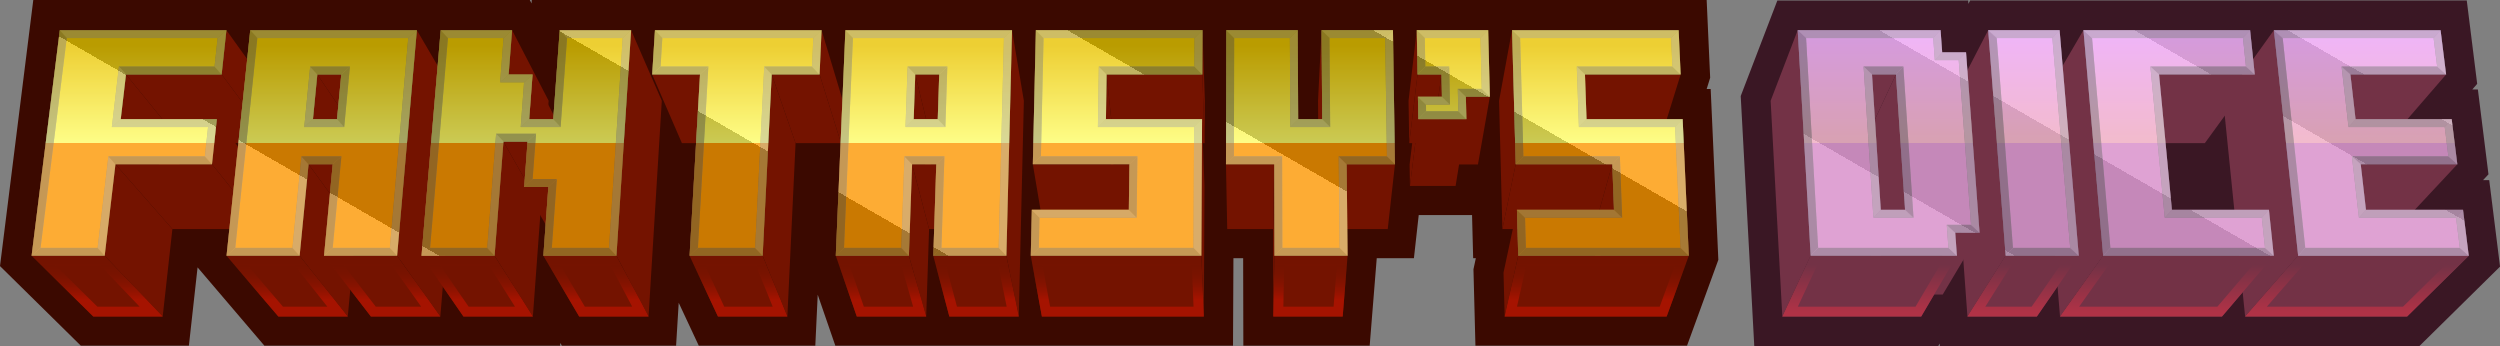 <?xml version="1.0" encoding="UTF-8"?><svg xmlns="http://www.w3.org/2000/svg" xmlns:xlink="http://www.w3.org/1999/xlink" viewBox="0 0 1264.85 175.15"><rect x="0" y="0" width="1264.85" height="175.15" fill="#808080" stroke="none"/><defs><style>.cls-1{fill:#6a6a6a;}.cls-2{fill:#979797;}.cls-3{fill:#3b0900;}.cls-4{fill:#939393;}.cls-5{fill:url(#linear-gradient-2);}.cls-6{fill:#741300;}.cls-7{fill:url(#New_Gradient_Swatch_4-7);}.cls-8{fill:#3a1724;}.cls-9{fill:#9c9c9c;}.cls-10{fill:#989898;}.cls-11{fill:#5c5c5c;}.cls-12{fill:#5f5f5f;}.cls-13{fill:#733246;}.cls-14{fill:url(#linear-gradient-6);}.cls-15{isolation:isolate;}.cls-16{fill:#959595;}.cls-17{fill:url(#New_Gradient_Swatch_4-2);}.cls-18{fill:url(#New_Gradient_Swatch_4-5);}.cls-19{fill:url(#New_Gradient_Swatch_4-6);}.cls-20{fill:#909090;}.cls-21{fill:#656565;}.cls-22{fill:#696969;}.cls-23{opacity:.45;}.cls-23,.cls-24{mix-blend-mode:color-burn;}.cls-25{fill:#646464;}.cls-26{fill:#929292;}.cls-27{fill:#969696;}.cls-28{fill:#5a5a5a;}.cls-29{fill:#676767;}.cls-30{fill:url(#New_Gradient_Swatch_4);}.cls-31{fill:url(#New_Gradient_Swatch_4-3);}.cls-32{fill:url(#New_Gradient_Swatch_3-2);opacity:.2;}.cls-32,.cls-33{mix-blend-mode:lighten;}.cls-34{fill:url(#linear-gradient-5);}.cls-35{fill:#5d5d5d;}.cls-36{fill:url(#New_Gradient_Swatch_4-8);}.cls-37{fill:url(#New_Gradient_Swatch_4-9);}.cls-38{fill:#636363;}.cls-39{fill:url(#New_Gradient_Swatch_4-11);}.cls-40{fill:#999;}.cls-33{fill:url(#New_Gradient_Swatch_3);opacity:.1;}.cls-41{fill:#9b9b9b;}.cls-42{fill:#9a9a9a;}.cls-24{opacity:.44;}.cls-43{fill:url(#linear-gradient-3);}.cls-44{fill:#949494;}.cls-45{fill:url(#linear-gradient);}.cls-46{fill:url(#New_Gradient_Swatch_4-10);}.cls-47{fill:#686868;}.cls-48{fill:url(#linear-gradient-4);}.cls-49{fill:url(#New_Gradient_Swatch_4-4);}.cls-50{fill:#666;}.cls-51{fill:#5e5e5e;}</style><linearGradient id="linear-gradient" x1="1192.47" y1="160.15" x2="1192.47" y2="129.4" gradientTransform="matrix(1, 0, 0, 1, 0, 0)" gradientUnits="userSpaceOnUse"><stop offset=".07" stop-color="#b03246"/><stop offset=".85" stop-color="#733246"/></linearGradient><linearGradient id="linear-gradient-2" x1="1096.32" y1="160.15" x2="1096.32" y2="129.4" xlink:href="#linear-gradient"/><linearGradient id="linear-gradient-3" x1="1023.57" y1="160.15" x2="1023.57" y2="129.4" xlink:href="#linear-gradient"/><linearGradient id="linear-gradient-4" x1="945.92" y1="160.15" x2="945.92" y2="129.4" xlink:href="#linear-gradient"/><linearGradient id="linear-gradient-5" x1="1079.29" y1="129.4" x2="1079.29" y2="15.26" gradientTransform="matrix(1, 0, 0, 1, 0, 0)" gradientUnits="userSpaceOnUse"><stop offset="0" stop-color="#db97ce"/><stop offset=".5" stop-color="#db97ce"/><stop offset=".5" stop-color="#f1b3c6"/><stop offset="1" stop-color="#edacf9"/></linearGradient><linearGradient id="New_Gradient_Swatch_3" x1="1013.78" y1="185.8" x2="1142.88" y2="-37.8" gradientTransform="matrix(1, 0, 0, 1, 0, 0)" gradientUnits="userSpaceOnUse"><stop offset="0" stop-color="#fff"/><stop offset=".2" stop-color="#fff"/><stop offset=".2" stop-color="#000"/><stop offset=".45" stop-color="#000"/><stop offset=".45" stop-color="#fff"/><stop offset=".7" stop-color="#fff"/><stop offset=".7" stop-color="#000"/><stop offset=".85" stop-color="#000"/><stop offset=".85" stop-color="#fff"/></linearGradient><linearGradient id="New_Gradient_Swatch_4" x1="49.14" y1="160.14" x2="49.14" y2="129.4" gradientTransform="matrix(1, 0, 0, 1, 0, 0)" gradientUnits="userSpaceOnUse"><stop offset=".28" stop-color="#a51300"/><stop offset=".89" stop-color="#741300" stop-opacity="0"/></linearGradient><linearGradient id="New_Gradient_Swatch_4-2" x1="145.29" y1="160.14" x2="145.29" y2="129.4" xlink:href="#New_Gradient_Swatch_4"/><linearGradient id="New_Gradient_Swatch_4-3" x1="193.35" y1="160.14" x2="193.35" y2="129.4" xlink:href="#New_Gradient_Swatch_4"/><linearGradient id="New_Gradient_Swatch_4-4" x1="241.42" y1="160.14" x2="241.42" y2="129.4" xlink:href="#New_Gradient_Swatch_4"/><linearGradient id="New_Gradient_Swatch_4-5" x1="301.51" y1="160.14" x2="301.51" y2="129.4" xlink:href="#New_Gradient_Swatch_4"/><linearGradient id="New_Gradient_Swatch_4-6" x1="373.62" y1="160.14" x2="373.62" y2="129.4" xlink:href="#New_Gradient_Swatch_4"/><linearGradient id="New_Gradient_Swatch_4-7" x1="445.73" y1="160.14" x2="445.73" y2="129.4" xlink:href="#New_Gradient_Swatch_4"/><linearGradient id="New_Gradient_Swatch_4-8" x1="493.81" y1="160.14" x2="493.81" y2="129.4" xlink:href="#New_Gradient_Swatch_4"/><linearGradient id="New_Gradient_Swatch_4-9" x1="565.29" y1="160.14" x2="565.29" y2="129.4" xlink:href="#New_Gradient_Swatch_4"/><linearGradient id="New_Gradient_Swatch_4-10" x1="807.85" y1="160.14" x2="807.85" y2="129.4" xlink:href="#New_Gradient_Swatch_4"/><linearGradient id="New_Gradient_Swatch_4-11" x1="663" y1="160.14" x2="663" y2="129.4" xlink:href="#New_Gradient_Swatch_4"/><linearGradient id="linear-gradient-6" x1="435.2" y1="129.4" x2="435.2" y2="15.26" gradientTransform="matrix(1, 0, 0, 1, 0, 0)" gradientUnits="userSpaceOnUse"><stop offset="0" stop-color="#fc9701"/><stop offset=".5" stop-color="#fc9701"/><stop offset=".5" stop-color="#fefd69"/><stop offset=".93" stop-color="#e9c300"/></linearGradient><linearGradient id="New_Gradient_Swatch_3-2" x1="311.04" y1="299.75" x2="568.79" y2="-146.69" xlink:href="#New_Gradient_Swatch_3"/></defs><g class="cls-15"><g id="Layer_2"><g id="F_Dice"><rect class="cls-8" x="1111.03" y="86.77" width="5" height="6"/><path id="Dice_Stroke" class="cls-8" d="M1259.39,91.14h-3.11l2.74-2.94-5.36-42.93h-2.82l2.47-2.85-5.27-42.17h-251.26l-.88,1.71-.12-1.7h-96.54l-18.54,48.33,6.86,126.55h93.03l.79-1.34,.1,1.34h242.54l40.85-40.25-5.47-43.75Zm-145.56,0h-1.32l-.35-3.71h1.3l.38,3.71Z"/><g id="Dice"><g id="Sides"><polygon class="cls-13" points="1162.72 129.4 1135.9 160.15 1124.83 50.98 1150.46 15.26 1162.72 129.4"/><polygon class="cls-13" points="1064.07 129.4 1042.24 160.15 1033.24 50.98 1054.09 15.26 1064.07 129.4"/><polygon class="cls-13" points="1014.74 129.4 995.41 160.15 987.43 50.98 1005.9 15.26 1014.74 129.4"/><polygon class="cls-13" points="963.85 106.14 947.17 137.92 943 72.43 959.23 37.67 963.85 106.14"/><polygon class="cls-13" points="916.09 129.4 901.75 160.14 895.84 50.98 909.54 15.26 916.09 129.4"/></g><g id="Bottom_Up"><polygon class="cls-13" points="1237.59 37.67 1207.52 72.43 1161.51 72.43 1189.17 37.67 1237.59 37.67"/><polygon class="cls-13" points="1243.27 83.1 1212.64 115.89 1166.22 115.89 1194.39 83.1 1243.27 83.1"/><polygon class="cls-13" points="1140.77 37.67 1115.51 72.43 1069.51 72.43 1092.36 37.67 1140.77 37.67"/><polygon class="cls-13" points="959.23 37.67 943 72.43 931.5 72.43 947.13 37.67 959.23 37.67"/><polygon class="cls-13" points="1001.54 117.74 982.91 149 971.24 149 989.24 117.74 1001.54 117.74"/></g><g id="Bottom"><g><polygon class="cls-13" points="1249.05 129.4 1217.86 160.15 1135.9 160.15 1162.72 129.4 1249.05 129.4"/><path class="cls-45" d="M1164.99,134.4h71.86l-21.05,20.74h-68.91l18.1-20.74m-2.27-5l-26.82,30.74h81.96l31.19-30.74h-86.33Z"/></g><g><polygon class="cls-13" points="1150.39 129.4 1124.19 160.15 1042.24 160.15 1064.07 129.4 1150.39 129.4"/><path class="cls-5" d="M1066.65,134.4h72.91l-17.68,20.74h-69.96l14.73-20.74m-2.58-5l-21.83,30.74h81.95l26.2-30.74h-86.32Z"/></g><g><polygon class="cls-13" points="1051.73 129.4 1030.53 160.15 995.41 160.15 1014.74 129.4 1051.73 129.4"/><path class="cls-43" d="M1017.5,134.4h24.71l-14.31,20.74h-23.45l13.04-20.74m-2.76-5l-19.33,30.74h35.12l21.21-30.74h-36.99Z"/></g><g><polygon class="cls-13" points="990.08 129.4 972 160.15 901.75 160.14 916.09 129.4 990.08 129.4"/><path class="cls-48" d="M919.28,134.4h62.06l-12.2,20.74h-59.53l9.68-20.74m-3.18-5l-14.34,30.74h70.24l18.09-30.74h-73.99Z"/></g></g><path id="Face" class="cls-34" d="M1234.79,15.26l2.8,22.41h-48.42l2.6,22.62h48.64l2.85,22.82h-48.87l2.65,23.04h49.1l2.91,23.26h-86.33l-12.26-114.14h84.33Zm-180.7,0l9.98,114.14h86.32l-2.44-23.26h-49.09l-6.5-68.48h48.41l-2.35-22.41h-84.32Zm-48.19,0l8.84,114.14h36.99l-9.7-114.14h-36.14Zm-24.09,0h-72.28l6.56,114.14h73.99l-.84-11.66h12.3l-6.84-91.3h-12.07l-.81-11.18Zm-17.97,90.88h-12.27l-4.45-68.47h12.1l4.62,68.47"/><g id="Face-2" class="cls-23"><g><g class="cls-15"><polygon class="cls-20" points="1249.05 129.4 1162.72 129.4 1166.32 125.4 1244.52 125.4 1249.05 129.4"/><polygon class="cls-11" points="1246.14 106.14 1249.05 129.4 1244.52 125.4 1242.61 110.14 1246.14 106.14"/><polygon class="cls-12" points="1197.04 106.14 1246.14 106.14 1242.61 110.14 1193.47 110.14 1197.04 106.14"/><polygon class="cls-20" points="1243.26 83.1 1194.39 83.1 1189.91 79.1 1238.73 79.1 1243.26 83.1"/><polygon class="cls-11" points="1194.39 83.1 1197.04 106.14 1193.47 110.14 1189.91 79.1 1194.39 83.1"/><polygon class="cls-12" points="1191.77 60.28 1240.41 60.28 1236.88 64.28 1188.21 64.28 1191.77 60.28"/><polygon class="cls-11" points="1240.41 60.28 1243.26 83.1 1238.73 79.1 1236.88 64.28 1240.41 60.28"/><polygon class="cls-11" points="1189.17 37.66 1191.77 60.28 1188.21 64.28 1184.69 33.66 1189.17 37.66"/><polygon class="cls-20" points="1237.59 37.66 1189.17 37.66 1184.69 33.66 1233.05 33.66 1237.59 37.66"/><polygon class="cls-41" points="1162.72 129.4 1150.46 15.26 1154.91 19.26 1166.32 125.4 1162.72 129.4"/><polygon class="cls-11" points="1234.79 15.26 1237.59 37.66 1233.05 33.66 1231.25 19.26 1234.79 15.26"/><polygon class="cls-12" points="1150.46 15.26 1234.79 15.26 1231.25 19.26 1154.91 19.26 1150.46 15.26"/><rect class="cls-38" x="1162.72" y="129.4" width="86.33" height="0"/><rect class="cls-28" x="1247.6" y="106.05" width="0" height="23.44" transform="translate(-4.97 155.65) rotate(-7.12)"/><rect class="cls-38" x="1197.04" y="106.14" width="49.1" height="0" transform="translate(844.59 1272.94) rotate(-77.06)"/><rect class="cls-38" x="1194.39" y="83.1" width="48.87" height="0"/><rect class="cls-28" x="1195.72" y="83.03" width="0" height="23.19" transform="translate(-2.99 137.03) rotate(-6.55)"/><rect class="cls-28" x="1241.84" y="60.19" width="0" height="23" transform="translate(.7 154.58) rotate(-7.12)"/><rect class="cls-38" x="1191.77" y="60.28" width="48.64" height="0" transform="translate(884.98 1231.98) rotate(-77.06)"/><rect class="cls-28" x="1190.47" y="37.59" width="0" height="22.77" transform="translate(2.2 136.32) rotate(-6.56)"/><rect class="cls-38" x="1189.17" y="37.66" width="48.41" height="0"/><rect class="cls-1" x="1156.59" y="14.93" width="0" height="114.8" transform="translate(-1.11 124.01) rotate(-6.13)"/><rect class="cls-28" x="1236.19" y="15.17" width="0" height="22.58" transform="translate(6.26 153.47) rotate(-7.12)"/><rect class="cls-38" x="1192.62" y="-26.9" width="0" height="84.33" transform="translate(16.94 216.13) rotate(-10.43)"/><polygon class="cls-12" points="1244.52 125.4 1249.05 129.4 1162.72 129.4 1166.32 125.4 1244.52 125.4"/><polygon class="cls-20" points="1193.47 110.14 1197.04 106.14 1246.14 106.14 1242.61 110.14 1193.47 110.14"/><polygon class="cls-9" points="1242.61 110.14 1246.14 106.14 1249.05 129.4 1244.52 125.4 1242.61 110.14"/><polygon class="cls-12" points="1238.73 79.1 1243.26 83.1 1194.39 83.1 1189.91 79.1 1238.73 79.1"/><polygon class="cls-41" points="1189.91 79.1 1194.39 83.1 1197.04 106.14 1193.47 110.14 1189.91 79.1"/><polygon class="cls-9" points="1236.88 64.28 1240.41 60.28 1243.26 83.1 1238.73 79.1 1236.88 64.28"/><polygon class="cls-20" points="1188.21 64.28 1191.77 60.28 1240.41 60.28 1236.88 64.28 1188.21 64.28"/><polygon class="cls-41" points="1184.69 33.66 1189.17 37.66 1191.77 60.28 1188.21 64.28 1184.69 33.66"/><polygon class="cls-12" points="1233.05 33.66 1237.59 37.66 1189.17 37.66 1184.69 33.66 1233.05 33.66"/><polygon class="cls-11" points="1166.32 125.4 1162.72 129.4 1150.46 15.26 1154.91 19.26 1166.32 125.4"/><polygon class="cls-9" points="1231.25 19.26 1234.79 15.26 1237.59 37.66 1233.05 33.66 1231.25 19.26"/><polygon class="cls-20" points="1154.91 19.26 1150.46 15.26 1234.79 15.26 1231.25 19.26 1154.91 19.26"/></g><g class="cls-15"><polygon class="cls-20" points="1150.39 129.4 1064.07 129.4 1067.74 125.4 1145.95 125.4 1150.39 129.4"/><polygon class="cls-12" points="1098.86 106.14 1147.95 106.14 1144.35 110.14 1095.22 110.14 1098.86 106.14"/><polygon class="cls-11" points="1147.95 106.14 1150.39 129.4 1145.95 125.4 1144.35 110.14 1147.95 106.14"/><polygon class="cls-20" points="1140.76 37.67 1092.36 37.67 1087.96 33.67 1136.32 33.67 1140.76 37.67"/><polygon class="cls-11" points="1092.36 37.67 1098.86 106.14 1095.22 110.14 1087.96 33.67 1092.36 37.67"/><polygon class="cls-12" points="1054.09 15.26 1138.41 15.26 1134.81 19.26 1058.46 19.26 1054.09 15.26"/><polygon class="cls-11" points="1138.41 15.26 1140.76 37.67 1136.32 33.67 1134.81 19.26 1138.41 15.26"/><polygon class="cls-42" points="1064.07 129.4 1054.09 15.26 1058.46 19.26 1067.74 125.4 1064.07 129.4"/><rect class="cls-38" x="1064.07" y="129.4" width="86.32" height="0"/><rect class="cls-28" x="1149.17" y="106.08" width="0" height="23.38" transform="translate(-6.02 120.5) rotate(-5.99)"/><rect class="cls-38" x="1098.86" y="106.14" width="49.1" height="0" transform="translate(772.99 1178.76) rotate(-77.31)"/><rect class="cls-38" x="1092.36" y="37.67" width="48.4" height="0"/><rect class="cls-28" x="1095.61" y="37.52" width="0" height="68.78" transform="translate(-1.89 103.83) rotate(-5.42)"/><rect class="cls-28" x="1139.59" y="15.2" width="0" height="22.53" transform="translate(3.45 118.95) rotate(-5.98)"/><rect class="cls-22" x="1059.08" y="15.04" width="0" height="114.57" transform="translate(-2.27 92.54) rotate(-5)"/><rect class="cls-38" x="1096.25" y="-26.9" width="0" height="84.32" transform="translate(16.01 202.56) rotate(-10.63)"/><polygon class="cls-12" points="1145.95 125.4 1150.39 129.4 1064.07 129.4 1067.74 125.4 1145.95 125.4"/><polygon class="cls-20" points="1095.22 110.14 1098.86 106.14 1147.95 106.14 1144.35 110.14 1095.22 110.14"/><polygon class="cls-41" points="1144.35 110.14 1147.95 106.14 1150.39 129.4 1145.95 125.4 1144.35 110.14"/><polygon class="cls-12" points="1136.32 33.67 1140.76 37.67 1092.36 37.67 1087.96 33.67 1136.32 33.67"/><polygon class="cls-41" points="1087.96 33.67 1092.36 37.67 1098.86 106.14 1095.22 110.14 1087.96 33.67"/><polygon class="cls-11" points="1067.74 125.4 1064.07 129.4 1054.09 15.26 1058.46 19.26 1067.74 125.4"/><polygon class="cls-20" points="1058.46 19.26 1054.09 15.26 1138.41 15.26 1134.81 19.26 1058.46 19.26"/><polygon class="cls-41" points="1134.81 19.26 1138.41 15.26 1140.76 37.67 1136.32 33.67 1134.81 19.26"/></g><g class="cls-15"><polygon class="cls-20" points="1051.73 129.4 1014.74 129.4 1018.44 125.4 1047.38 125.4 1051.73 129.4"/><polygon class="cls-11" points="1042.04 15.26 1051.73 129.4 1047.38 125.4 1038.37 19.26 1042.04 15.26"/><polygon class="cls-12" points="1005.9 15.26 1042.04 15.26 1038.37 19.26 1010.22 19.26 1005.9 15.26"/><polygon class="cls-42" points="1014.74 129.4 1005.9 15.26 1010.22 19.26 1018.44 125.4 1014.74 129.4"/><rect class="cls-38" x="1014.74" y="129.4" width="37" height="0"/><rect class="cls-22" x="1010.32" y="15.09" width="0" height="114.48" transform="translate(-2.57 78.22) rotate(-4.43)"/><rect class="cls-28" x="1046.89" y="15.06" width="0" height="114.55" transform="translate(-2.37 88.84) rotate(-4.85)"/><rect class="cls-38" x="1023.97" y="-2.81" width="0" height="36.14" transform="translate(15.09 191.05) rotate(-10.74)"/><polygon class="cls-12" points="1047.38 125.4 1051.73 129.4 1014.74 129.4 1018.44 125.4 1047.38 125.4"/><polygon class="cls-42" points="1038.37 19.26 1042.04 15.26 1051.73 129.4 1047.38 125.4 1038.37 19.26"/><polygon class="cls-20" points="1010.22 19.26 1005.9 15.26 1042.04 15.26 1038.37 19.26 1010.22 19.26"/><polygon class="cls-11" points="1018.44 125.4 1014.74 129.4 1005.9 15.26 1010.22 19.26 1018.44 125.4"/></g><g class="cls-15"><polygon class="cls-20" points="990.09 129.4 916.1 129.4 919.87 125.4 985.78 125.4 990.09 129.4"/><polygon class="cls-20" points="1001.53 117.74 989.24 117.74 984.94 113.74 997.22 113.74 1001.53 117.74"/><polygon class="cls-11" points="989.24 117.74 990.09 129.4 985.78 125.4 984.94 113.74 989.24 117.74"/><polygon class="cls-12" points="951.57 106.14 963.85 106.14 968.13 110.14 947.83 110.14 951.57 106.14"/><polygon class="cls-35" points="947.13 37.67 951.57 106.14 947.83 110.14 942.86 33.67 947.13 37.67"/><polygon class="cls-42" points="963.85 106.14 959.23 37.67 962.97 33.67 968.13 110.14 963.85 106.14"/><polygon class="cls-20" points="959.23 37.67 947.13 37.67 942.86 33.67 962.97 33.67 959.23 37.67"/><polygon class="cls-11" points="994.69 26.44 1001.53 117.74 997.22 113.74 990.98 30.44 994.69 26.44"/><polygon class="cls-12" points="982.62 26.44 994.69 26.44 990.98 30.44 978.9 30.44 982.62 26.44"/><polygon class="cls-11" points="981.81 15.26 982.62 26.44 978.9 30.44 978.09 19.26 981.81 15.26"/><polygon class="cls-12" points="909.54 15.26 981.81 15.26 978.09 19.26 913.77 19.26 909.54 15.26"/><polygon class="cls-40" points="916.1 129.4 909.54 15.26 913.77 19.26 919.87 125.4 916.1 129.4"/><rect class="cls-38" x="916.1" y="129.4" width="73.99" height="0"/><rect class="cls-28" x="989.66" y="117.73" width="0" height="11.69" transform="translate(-6.35 71.97) rotate(-4.15)"/><rect class="cls-38" x="989.24" y="117.74" width="12.29" height="0"/><rect class="cls-38" x="951.57" y="106.14" width="12.28" height="0" transform="translate(649.47 1019.09) rotate(-77.67)"/><rect class="cls-22" x="961.54" y="37.59" width="0" height="68.63" transform="translate(-2.66 64.85) rotate(-3.86)"/><rect class="cls-38" x="947.13" y="37.67" width="12.1" height="0"/><rect class="cls-28" x="949.35" y="37.6" width="0" height="68.62" transform="translate(-2.66 61.66) rotate(-3.72)"/><rect class="cls-28" x="998.11" y="26.31" width="0" height="91.56" transform="translate(-2.6 74.77) rotate(-4.28)"/><rect class="cls-38" x="982.62" y="26.44" width="12.07" height="0" transform="translate(750.16 986.26) rotate(-77.58)"/><rect class="cls-28" x="982.22" y="15.25" width="0" height="11.21" transform="translate(1.06 71.03) rotate(-4.14)"/><rect class="cls-22" x="912.82" y="15.17" width="0" height="114.33" transform="translate(-2.65 52.5) rotate(-3.29)"/><rect class="cls-38" x="945.67" y="-20.88" width="0" height="72.28" transform="translate(14.32 179.89) rotate(-10.95)"/><polygon class="cls-12" points="985.78 125.4 990.09 129.4 916.1 129.4 919.87 125.4 985.78 125.4"/><polygon class="cls-42" points="984.94 113.74 989.24 117.74 990.09 129.4 985.78 125.4 984.94 113.74"/><polygon class="cls-12" points="997.22 113.74 1001.53 117.74 989.24 117.74 984.94 113.74 997.22 113.74"/><polygon class="cls-20" points="947.83 110.14 951.57 106.14 963.85 106.14 968.13 110.14 947.83 110.14"/><polygon class="cls-12" points="962.97 33.67 959.23 37.67 947.13 37.67 942.86 33.67 962.97 33.67"/><polygon class="cls-11" points="968.13 110.14 963.85 106.14 959.23 37.67 962.97 33.67 968.13 110.14"/><polygon class="cls-40" points="942.86 33.67 947.13 37.67 951.57 106.14 947.83 110.14 942.86 33.67"/><polygon class="cls-20" points="978.9 30.44 982.62 26.44 994.69 26.44 990.98 30.44 978.9 30.44"/><polygon class="cls-42" points="990.98 30.44 994.69 26.44 1001.53 117.74 997.22 113.74 990.98 30.44"/><polygon class="cls-42" points="978.09 19.26 981.81 15.26 982.62 26.44 978.9 30.44 978.09 19.26"/><polygon class="cls-20" points="913.77 19.26 909.54 15.26 981.81 15.26 978.09 19.26 913.77 19.26"/><polygon class="cls-35" points="919.87 125.4 916.1 129.4 909.54 15.26 913.77 19.26 919.87 125.4"/></g></g></g><path id="Face-3" class="cls-33" d="M1234.79,15.26l2.8,22.41h-48.42l2.6,22.62h48.64l2.85,22.82h-48.87l2.65,23.04h49.1l2.91,23.26h-86.33l-12.26-114.14h84.33Zm-180.7,0l9.98,114.14h86.32l-2.44-23.26h-49.09l-6.5-68.48h48.41l-2.35-22.41h-84.32Zm-48.19,0l8.84,114.14h36.99l-9.7-114.14h-36.14Zm-24.09,0h-72.28l6.56,114.14h73.99l-.84-11.66h12.3l-6.84-91.3h-12.07l-.81-11.18Zm-17.97,90.88h-12.27l-4.45-68.47h12.1l4.62,68.47"/></g><polygon id="Fantasy_Stroke" class="cls-3" points="865.5 45.02 863.48 45.02 865.24 39.35 863.47 0 752.31 0 752.31 0 703.27 0 703.27 0 605.31 0 605.31 0 509.24 0 509.24 0 317.09 0 317.09 0 269.05 0 268.93 1.73 268.04 0 16.84 0 0 134.62 40.88 174.88 95.57 174.88 99.96 135.27 133.75 174.88 283.37 174.88 283.47 173.52 284.27 174.88 342.06 174.88 343.39 153.2 353.53 174.88 412.5 174.88 413.72 149.11 422.62 174.88 482.94 174.88 514.46 174.88 623.83 174.88 624.04 130.63 628.96 130.63 629.06 174.88 692.98 174.88 696.55 130.63 715.36 130.63 717.79 108.8 744.77 108.8 745.33 130.63 746.68 130.63 745.48 136.26 746.48 174.88 853.54 174.88 869.38 131.46 865.5 45.02"/><g id="Fantasy"><g id="Sides-2"><polygon class="cls-6" points="114.55 15.27 140.21 50.98 138.03 72.43 112.14 37.67 114.55 15.27"/><polygon class="cls-6" points="63.75 37.67 92.04 72.43 89.64 94.07 61.09 60.28 63.75 37.67"/><polygon class="cls-6" points="109.71 60.28 135.84 94.07 133.62 115.89 107.26 83.1 109.71 60.28"/><polygon class="cls-6" points="58.41 83.1 87.22 115.89 82.31 160.14 52.96 129.4 58.41 83.1"/><polygon class="cls-6" points="160.55 37.67 184.03 72.43 182.04 94.07 158.34 60.28 160.55 37.67"/><polygon class="cls-6" points="156.12 83.1 180.03 115.89 175.96 160.14 151.6 129.4 156.12 83.1"/><polygon class="cls-6" points="210.91 15.27 231.79 50.98 222.78 160.14 200.92 129.4 210.91 15.27"/><polygon class="cls-6" points="259.09 15.27 277.58 50.98 276.02 72.43 257.35 37.67 259.09 15.27"/><polygon class="cls-6" points="269.45 37.67 287.52 72.43 285.99 94.07 267.76 60.28 269.45 37.67"/><polygon class="cls-6" points="254.71 71.67 273.64 104.95 269.6 160.14 250.23 129.4 254.71 71.67"/><polygon class="cls-6" points="319.31 15.27 334.83 50.98 328.13 160.14 311.89 129.4 319.31 15.27"/><polygon class="cls-6" points="415.67 15.27 426.42 50.98 425.51 72.43 414.66 37.67 415.67 15.27"/><polygon class="cls-6" points="390.46 37.67 402.51 72.43 398.36 160.14 385.87 129.4 390.46 37.67"/><polygon class="cls-6" points="463.06 37.67 471.5 72.43 470.79 94.07 462.27 60.28 463.06 37.67"/><polygon class="cls-6" points="461.47 83.1 470.06 115.89 468.6 160.14 459.85 129.4 461.47 83.1"/><polygon class="cls-6" points="512.03 15.27 518.01 50.98 515.43 160.14 509.17 129.4 512.03 15.27"/><polygon class="cls-6" points="608.39 15.27 609.6 50.98 609.5 72.43 608.28 37.67 608.39 15.27"/><polygon class="cls-6" points="559.87 37.67 563.5 72.43 563.19 94.07 559.53 60.28 559.87 37.67"/><polygon class="cls-6" points="608.16 60.28 609.39 94.07 609.08 160.14 607.81 129.4 608.16 60.28"/><polygon class="cls-6" points="766.85 83.1 760.12 115.89 758.44 50.98 764.99 15.26 766.85 83.1"/><polygon class="cls-6" points="816.57 106.14 807.31 137.92 806.53 115.89 815.71 83.1 816.57 106.14"/><polygon class="cls-6" points="768.12 129.4 761.27 160.14 760.69 137.92 767.48 106.14 768.12 129.4"/><polygon class="cls-6" points="717.19 37.67 712.99 72.43 712.64 50.98 716.8 15.26 717.19 37.67"/><polygon class="cls-6" points="729.52 48.95 724.7 83.22 724.5 72.43 729.3 37.67 729.52 48.95"/><polygon class="cls-6" points="717.58 60.28 713.35 94.07 713.17 83.22 717.39 48.95 717.58 60.28"/><polygon class="cls-6" points="668.95 60.28 667.15 94.07 666.85 50.98 668.62 15.27 668.95 60.28"/><polygon class="cls-6" points="644.8 129.4 644.2 160.14 644.09 115.89 644.69 83.1 644.8 129.4"/></g><g id="Bottom_Up-2"><polygon class="cls-6" points="112.14 37.67 138.03 72.43 92.04 72.43 63.75 37.67 112.14 37.67"/><polygon class="cls-6" points="107.26 83.1 133.62 115.89 87.22 115.89 58.41 83.1 107.26 83.1"/><polygon class="cls-6" points="172.65 37.67 195.53 72.43 184.03 72.43 160.55 37.67 172.65 37.67"/><polygon class="cls-6" points="168.33 83.1 191.63 115.89 180.03 115.89 156.12 83.1 168.33 83.1"/><polygon class="cls-6" points="266.9 71.67 285.22 104.95 273.64 104.95 254.71 71.67 266.9 71.67"/><polygon class="cls-6" points="277.42 94.6 295.29 126.88 283.66 126.88 265.18 94.6 277.42 94.6"/><polygon class="cls-6" points="354.16 37.67 368.01 72.43 345.01 72.43 329.95 37.67 354.16 37.67"/><polygon class="cls-6" points="414.66 37.67 425.51 72.43 402.51 72.43 390.46 37.67 414.66 37.67"/><polygon class="cls-6" points="475.17 37.67 483.01 72.43 471.5 72.43 463.06 37.67 475.17 37.67"/><polygon class="cls-6" points="473.69 83.1 481.67 115.89 470.06 115.89 461.47 83.1 473.69 83.1"/><polygon class="cls-6" points="608.28 37.67 609.5 72.43 563.5 72.43 559.87 37.67 608.28 37.67"/><polygon class="cls-6" points="571.4 83.1 574.48 115.89 528.08 115.89 522.55 83.1 571.4 83.1"/><polygon class="cls-6" points="850.31 37.67 839.5 72.43 793.5 72.43 801.91 37.67 850.31 37.67"/><polygon class="cls-6" points="815.71 83.1 806.53 115.89 760.12 115.89 766.85 83.1 815.71 83.1"/><polygon class="cls-6" points="729.3 37.67 724.5 72.43 712.99 72.43 717.19 37.67 729.3 37.67"/><polygon class="cls-6" points="753.78 48.95 747.75 83.22 736.22 83.22 741.65 48.95 753.78 48.95"/><polygon class="cls-6" points="741.9 60.28 736.45 94.07 713.35 94.07 717.58 60.28 741.9 60.28"/><polygon class="cls-6" points="644.69 83.1 644.09 115.89 620.9 115.89 620.27 83.1 644.69 83.1"/><polygon class="cls-6" points="705.77 83.1 702.11 115.89 678.9 115.89 681.34 83.1 705.77 83.1"/></g><g id="Bottom-2"><g><polygon class="cls-6" points="52.96 129.4 82.31 160.14 47.2 160.14 15.98 129.4 52.96 129.4"/><path class="cls-30" d="M28.18,134.4h22.64l19.8,20.74h-21.38l-21.06-20.74m-12.2-5l31.22,30.74h35.12l-29.35-30.74H15.98Z"/></g><g><polygon class="cls-6" points="151.6 129.4 175.96 160.14 140.84 160.14 114.61 129.4 151.6 129.4"/><path class="cls-17" d="M125.45,134.4h23.73l16.43,20.74h-22.47l-17.7-20.74m-10.84-5l26.23,30.74h35.12l-24.36-30.74h-36.99Z"/></g><g><polygon class="cls-6" points="200.92 129.4 222.78 160.14 187.66 160.14 163.93 129.4 200.92 129.4"/><path class="cls-31" d="M174.1,134.4h24.23l14.75,20.74h-22.97l-16.01-20.74m-10.18-5l23.73,30.74h35.12l-21.86-30.74h-36.99Z"/></g><g><polygon class="cls-6" points="250.23 129.4 269.6 160.14 234.48 160.14 213.24 129.4 250.23 129.4"/><path class="cls-49" d="M222.77,134.4h24.7l13.06,20.74h-23.44l-14.33-20.74m-9.53-5l21.24,30.74h35.12l-19.36-30.74h-36.99Z"/></g><g><polygon class="cls-6" points="311.89 129.4 328.13 160.14 293.01 160.14 274.9 129.4 311.89 129.4"/><path class="cls-18" d="M283.65,134.4h25.23l10.96,20.74h-23.96l-12.22-20.74m-8.75-5l18.12,30.74h35.12l-16.24-30.74h-36.99Z"/></g><g><polygon class="cls-6" points="385.87 129.4 398.36 160.14 363.25 160.14 348.87 129.4 385.87 129.4"/><path class="cls-19" d="M356.73,134.4h25.77l8.43,20.74h-24.51l-9.7-20.74m-7.86-5l14.37,30.74h35.12l-12.5-30.74h-36.99Z"/></g><g><polygon class="cls-6" points="459.85 129.4 468.6 160.14 433.48 160.14 422.86 129.4 459.85 129.4"/><path class="cls-7" d="M429.87,134.4h26.2l5.91,20.74h-24.93l-7.17-20.74m-7.02-5l10.63,30.74h35.12l-8.75-30.74h-36.99Z"/></g><g><polygon class="cls-6" points="509.17 129.4 515.43 160.14 480.31 160.14 472.18 129.4 509.17 129.4"/><path class="cls-36" d="M478.68,134.4h26.41l4.22,20.74h-25.15l-5.49-20.74m-6.49-5l8.13,30.74h35.12l-6.26-30.74h-36.99Z"/></g><g><polygon class="cls-6" points="607.81 129.4 609.08 160.14 527.13 160.14 521.5 129.4 607.81 129.4"/><path class="cls-37" d="M527.5,134.4h75.51l.85,20.74h-72.57l-3.8-20.74m-6-5l5.63,30.74h81.94l-1.26-30.74h-86.31Z"/></g><g><polygon class="cls-6" points="854.43 129.4 843.22 160.14 761.27 160.14 768.12 129.4 854.43 129.4"/><path class="cls-46" d="M772.13,134.4h75.16l-7.57,20.74h-72.21l4.62-20.74m-4.01-5l-6.85,30.74h81.95l11.22-30.74h-86.31Z"/></g><g><polygon class="cls-6" points="681.8 129.4 679.32 160.14 644.2 160.14 644.8 129.4 681.8 129.4"/><path class="cls-39" d="M649.71,134.4h26.67l-1.67,20.74h-25.41l.41-20.74m-4.9-5l-.61,30.74h35.12l2.48-30.74h-36.99Z"/></g></g><path id="Face-4" class="cls-14" d="M114.55,15.27l-2.41,22.4H63.75l-2.66,22.61h48.62l-2.45,22.82H58.41l-5.44,46.3H15.98L30.25,15.27H114.55Zm.06,114.13h36.99l4.52-46.3h12.21l-4.4,46.3h36.99l9.99-114.13H126.6l-11.99,114.13Zm55.89-69.11h-12.15l2.21-22.61h12.1l-2.15,22.61M283.18,15.27l-3.27,45.02h-12.15l1.7-22.61h-12.11l1.74-22.4h-36.13l-9.71,114.13h36.99l4.48-57.73h12.19l-1.72,22.93h12.24l-2.53,34.8h36.99l7.43-114.13h-36.13Zm48.18,0l-1.4,22.4h24.2l-5.28,91.73h36.99l4.59-91.73h24.2l1.01-22.4h-84.32Zm91.5,114.13h36.99l1.62-46.3h12.22l-1.51,46.3h36.99l2.86-114.13h-84.32l-4.86,114.13Zm51.58-69.12h-12.16l.79-22.61h12.11l-.74,22.61m49.64-45.02l-1.53,67.83h48.86l-.29,23.04h-49.09l-.52,23.26h86.31l.35-69.12h-48.63l.34-22.61h48.4l.11-22.4h-84.31Zm240.91,0l1.86,67.84h48.86l.86,23.04h-49.09l.64,23.26h86.31l-3.11-69.12h-48.63l-.79-22.61h48.4l-1.01-22.4h-84.32Zm-48.19,0l.39,22.4h12.11l.22,11.28h-12.14l.2,11.34h24.32l-.25-11.34h12.13l-.84-33.68h-36.14Zm-48.18,0l.33,45.02h-12.15l-.22-45.02h-36.14l-.17,67.84h24.42l.11,46.3h36.99l-.46-46.3h24.43l-1.01-67.84h-36.14Z"/><g id="Face-5" class="cls-24"><g><g class="cls-15"><polygon class="cls-20" points="854.44 129.4 768.12 129.4 772.01 125.4 850.25 125.4 854.44 129.4"/><polygon class="cls-12" points="767.48 106.14 816.56 106.14 820.72 110.14 771.59 110.14 767.48 106.14"/><polygon class="cls-10" points="768.12 129.4 767.48 106.14 771.59 110.14 772.01 125.4 768.12 129.4"/><polygon class="cls-10" points="816.56 106.14 815.71 83.1 819.56 79.1 820.72 110.14 816.56 106.14"/><polygon class="cls-20" points="815.71 83.1 766.85 83.1 770.74 79.1 819.56 79.1 815.71 83.1"/><polygon class="cls-12" points="802.7 60.28 851.33 60.28 847.51 64.28 798.83 64.28 802.7 60.28"/><polygon class="cls-35" points="851.33 60.28 854.44 129.4 850.25 125.4 847.51 64.28 851.33 60.28"/><polygon class="cls-20" points="850.31 37.67 801.9 37.67 797.76 33.67 846.13 33.67 850.31 37.67"/><polygon class="cls-35" points="801.9 37.67 802.7 60.28 798.83 64.28 797.76 33.67 801.9 37.67"/><polygon class="cls-35" points="849.31 15.26 850.31 37.67 846.13 33.67 845.48 19.26 849.31 15.26"/><polygon class="cls-12" points="764.99 15.26 849.31 15.26 845.48 19.26 769.1 19.26 764.99 15.26"/><polygon class="cls-10" points="766.85 83.1 764.99 15.26 769.1 19.26 770.74 79.1 766.85 83.1"/><rect class="cls-38" x="768.12" y="129.4" width="86.32" height="0"/><rect class="cls-47" x="767.8" y="106.14" width="0" height="23.26" transform="translate(-2.95 21.14) rotate(-1.57)"/><rect class="cls-38" x="792.02" y="81.6" width="0" height="49.09" transform="translate(-5.47 156.88) rotate(-11.27)"/><rect class="cls-38" x="766.85" y="83.1" width="48.86" height="0"/><rect class="cls-47" x="816.14" y="83.1" width="0" height="23.06" transform="translate(-2.95 30.34) rotate(-2.13)"/><rect class="cls-28" x="852.88" y="60.24" width="0" height="69.19" transform="translate(-3.4 38.37) rotate(-2.57)"/><rect class="cls-38" x="802.7" y="60.28" width="48.64" height="0" transform="translate(596.38 856.77) rotate(-78.02)"/><rect class="cls-38" x="801.9" y="37.67" width="48.41" height="0"/><rect class="cls-28" x="802.3" y="37.66" width="0" height="22.62" transform="translate(-1.22 28.11) rotate(-2.01)"/><rect class="cls-28" x="849.81" y="15.25" width="0" height="22.43" transform="translate(-.33 38.2) rotate(-2.57)"/><rect class="cls-47" x="765.92" y="15.25" width="0" height="67.87" transform="translate(-1.06 21.04) rotate(-1.57)"/><rect class="cls-38" x="807.15" y="-26.9" width="0" height="84.32" transform="translate(12.59 158.09) rotate(-11.27)"/><polygon class="cls-12" points="850.25 125.4 854.44 129.4 768.12 129.4 772.01 125.4 850.25 125.4"/><polygon class="cls-35" points="772.01 125.4 768.12 129.4 767.48 106.14 771.59 110.14 772.01 125.4"/><polygon class="cls-20" points="771.59 110.14 767.48 106.14 816.56 106.14 820.72 110.14 771.59 110.14"/><polygon class="cls-35" points="820.72 110.14 816.56 106.14 815.71 83.1 819.56 79.1 820.72 110.14"/><polygon class="cls-12" points="819.56 79.1 815.71 83.1 766.85 83.1 770.74 79.1 819.56 79.1"/><polygon class="cls-20" points="798.83 64.28 802.7 60.28 851.33 60.28 847.51 64.28 798.83 64.28"/><polygon class="cls-40" points="847.51 64.28 851.33 60.28 854.44 129.4 850.25 125.4 847.51 64.28"/><polygon class="cls-12" points="846.13 33.67 850.31 37.67 801.9 37.67 797.76 33.67 846.13 33.67"/><polygon class="cls-10" points="797.76 33.67 801.9 37.67 802.7 60.28 798.83 64.28 797.76 33.67"/><polygon class="cls-40" points="845.48 19.26 849.31 15.26 850.31 37.67 846.13 33.67 845.48 19.26"/><polygon class="cls-20" points="769.1 19.26 764.99 15.26 849.31 15.26 845.48 19.26 769.1 19.26"/><polygon class="cls-35" points="770.74 79.1 766.85 83.1 764.99 15.26 769.1 19.26 770.74 79.1"/></g><g class="cls-15"><polygon class="cls-20" points="741.9 60.28 717.58 60.28 721.51 56.28 737.81 56.28 741.9 60.28"/><polygon class="cls-10" points="717.58 60.28 717.38 48.95 721.46 52.95 721.51 56.28 717.58 60.28"/><polygon class="cls-12" points="717.38 48.95 729.53 48.95 733.61 52.95 721.46 52.95 717.38 48.95"/><polygon class="cls-35" points="741.65 48.95 741.9 60.28 737.81 56.28 737.56 44.95 741.65 48.95"/><polygon class="cls-20" points="753.77 48.95 741.65 48.95 737.56 44.95 749.67 44.95 753.77 48.95"/><polygon class="cls-20" points="729.3 37.67 717.19 37.67 721.12 33.67 733.22 33.67 729.3 37.67"/><polygon class="cls-10" points="729.53 48.95 729.3 37.67 733.22 33.67 733.61 52.95 729.53 48.95"/><polygon class="cls-12" points="716.8 15.26 752.93 15.26 749.03 19.26 720.87 19.26 716.8 15.26"/><polygon class="cls-10" points="717.19 37.67 716.8 15.26 720.87 19.26 721.12 33.67 717.19 37.67"/><polygon class="cls-35" points="752.93 15.26 753.77 48.95 749.67 44.95 749.03 19.26 752.93 15.26"/><rect class="cls-38" x="717.58" y="60.28" width="24.32" height="0"/><rect class="cls-28" x="741.77" y="48.95" width="0" height="11.33" transform="translate(-1.03 16.54) rotate(-1.28)"/><rect class="cls-38" x="741.65" y="48.95" width="12.12" height="0"/><rect class="cls-47" x="717.48" y="48.95" width="0" height="11.33" transform="translate(-.84 12.55) rotate(-1)"/><rect class="cls-38" x="723.46" y="42.88" width="0" height="12.14" transform="translate(4.57 143.76) rotate(-11.38)"/><rect class="cls-47" x="729.41" y="37.67" width="0" height="11.28" transform="translate(-.72 14.56) rotate(-1.14)"/><rect class="cls-38" x="717.19" y="37.67" width="12.11" height="0"/><rect class="cls-47" x="716.99" y="15.26" width="0" height="22.41" transform="translate(-.35 12.39) rotate(-.99)"/><rect class="cls-28" x="753.35" y="15.26" width="0" height="33.7" transform="translate(-.57 18.73) rotate(-1.42)"/><rect class="cls-38" x="734.87" y="-2.81" width="0" height="36.13" transform="translate(11.45 145.38) rotate(-11.39)"/><polygon class="cls-12" points="737.81 56.28 741.9 60.28 717.58 60.28 721.51 56.28 737.81 56.28"/><polygon class="cls-35" points="721.51 56.28 717.58 60.28 717.38 48.95 721.46 52.95 721.51 56.28"/><polygon class="cls-20" points="721.46 52.95 717.38 48.95 729.53 48.95 733.61 52.95 721.46 52.95"/><polygon class="cls-10" points="737.56 44.95 741.65 48.95 741.9 60.28 737.81 56.28 737.56 44.95"/><polygon class="cls-12" points="749.67 44.95 753.77 48.95 741.65 48.95 737.56 44.95 749.67 44.95"/><polygon class="cls-35" points="733.61 52.95 729.53 48.95 729.3 37.67 733.22 33.67 733.61 52.95"/><polygon class="cls-12" points="733.22 33.67 729.3 37.67 717.19 37.67 721.12 33.67 733.22 33.67"/><polygon class="cls-20" points="720.87 19.26 716.8 15.26 752.93 15.26 749.03 19.26 720.87 19.26"/><polygon class="cls-10" points="749.03 19.26 752.93 15.26 753.77 48.95 749.67 44.95 749.03 19.26"/><polygon class="cls-35" points="721.12 33.67 717.19 37.67 716.8 15.26 720.87 19.26 721.12 33.67"/></g><g class="cls-15"><polygon class="cls-20" points="681.8 129.4 644.8 129.4 648.79 125.4 677.76 125.4 681.8 129.4"/><polygon class="cls-20" points="705.77 83.1 681.34 83.1 677.3 79.1 701.71 79.1 705.77 83.1"/><polygon class="cls-2" points="644.8 129.4 644.69 83.1 648.68 79.1 648.79 125.4 644.8 129.4"/><polygon class="cls-20" points="644.69 83.1 620.27 83.1 624.28 79.1 648.68 79.1 644.69 83.1"/><polygon class="cls-35" points="681.34 83.1 681.8 129.4 677.76 125.4 677.3 79.1 681.34 83.1"/><polygon class="cls-12" points="656.8 60.28 668.96 60.28 672.99 64.28 652.82 64.28 656.8 60.28"/><polygon class="cls-35" points="656.58 15.26 656.8 60.28 652.82 64.28 652.6 19.26 656.58 15.26"/><polygon class="cls-2" points="668.96 60.28 668.62 15.26 672.65 19.26 672.99 64.28 668.96 60.28"/><polygon class="cls-2" points="620.27 83.1 620.44 15.26 624.43 19.26 624.28 79.1 620.27 83.1"/><polygon class="cls-12" points="620.44 15.26 656.58 15.26 652.6 19.26 624.43 19.26 620.44 15.26"/><polygon class="cls-12" points="668.62 15.26 704.76 15.26 700.82 19.26 672.65 19.26 668.62 15.26"/><polygon class="cls-35" points="704.76 15.26 705.77 83.1 701.71 79.1 700.82 19.26 704.76 15.26"/><rect class="cls-38" x="644.8" y="129.4" width="37" height="0"/><rect class="cls-28" x="681.57" y="83.1" width="0" height="46.3" transform="translate(-1.02 6.76) rotate(-.57)"/><rect class="cls-38" x="681.34" y="83.1" width="24.43" height="0"/><rect class="cls-29" x="644.75" y="83.1" width="0" height="46.3" transform="translate(-.25 1.51) rotate(-.13)"/><rect class="cls-38" x="620.27" y="83.1" width="24.43" height="0"/><rect class="cls-38" x="656.8" y="60.28" width="12.16" height="0" transform="translate(470.17 697.38) rotate(-78.37)"/><rect class="cls-28" x="656.69" y="15.26" width="0" height="45.02" transform="translate(-.17 3.15) rotate(-.27)"/><rect class="cls-29" x="586.43" y="49.18" width="67.84" height="0" transform="translate(569.6 669.41) rotate(-89.86)"/><rect class="cls-38" x="638.51" y="-2.81" width="0" height="36.14" transform="translate(9.99 128.79) rotate(-11.61)"/><rect class="cls-28" x="705.26" y="15.26" width="0" height="67.85" transform="translate(-.65 10.48) rotate(-.85)"/><rect class="cls-47" x="668.79" y="15.26" width="0" height="45.02" transform="translate(-.26 4.94) rotate(-.42)"/><rect class="cls-38" x="686.69" y="-2.81" width="0" height="36.14" transform="translate(10.74 137.17) rotate(-11.5)"/><polygon class="cls-12" points="677.76 125.4 681.8 129.4 644.8 129.4 648.79 125.4 677.76 125.4"/><polygon class="cls-2" points="677.3 79.1 681.34 83.1 681.8 129.4 677.76 125.4 677.3 79.1"/><polygon class="cls-12" points="701.71 79.1 705.77 83.1 681.34 83.1 677.3 79.1 701.71 79.1"/><polygon class="cls-35" points="648.79 125.4 644.8 129.4 644.69 83.1 648.68 79.1 648.79 125.4"/><polygon class="cls-12" points="648.68 79.1 644.69 83.1 620.27 83.1 624.28 79.1 648.68 79.1"/><polygon class="cls-20" points="652.82 64.28 656.8 60.28 668.96 60.28 672.99 64.28 652.82 64.28"/><polygon class="cls-2" points="652.6 19.26 656.58 15.26 656.8 60.28 652.82 64.28 652.6 19.26"/><polygon class="cls-20" points="672.65 19.26 668.62 15.26 704.76 15.26 700.82 19.26 672.65 19.26"/><polygon class="cls-35" points="672.99 64.28 668.96 60.28 668.62 15.26 672.65 19.26 672.99 64.28"/><polygon class="cls-35" points="624.28 79.1 620.27 83.1 620.44 15.26 624.43 19.26 624.28 79.1"/><polygon class="cls-20" points="624.43 19.26 620.44 15.26 656.58 15.26 652.6 19.26 624.43 19.26"/><polygon class="cls-10" points="700.82 19.26 704.76 15.26 705.77 83.1 701.71 79.1 700.82 19.26"/></g><g class="cls-15"><polygon class="cls-20" points="607.81 129.4 521.5 129.4 525.59 125.4 603.83 125.4 607.81 129.4"/><polygon class="cls-12" points="522.02 106.14 571.11 106.14 575.06 110.14 525.93 110.14 522.02 106.14"/><polygon class="cls-27" points="521.5 129.4 522.02 106.14 525.93 110.14 525.59 125.4 521.5 129.4"/><polygon class="cls-2" points="571.11 106.14 571.41 83.1 575.46 79.1 575.06 110.14 571.11 106.14"/><polygon class="cls-20" points="571.41 83.1 522.54 83.1 526.64 79.1 575.46 79.1 571.41 83.1"/><polygon class="cls-12" points="559.53 60.28 608.16 60.28 604.14 64.28 555.47 64.28 559.53 60.28"/><polygon class="cls-35" points="608.16 60.28 607.81 129.4 603.83 125.4 604.14 64.28 608.16 60.28"/><polygon class="cls-35" points="559.88 37.67 559.53 60.28 555.47 64.28 555.94 33.67 559.88 37.67"/><polygon class="cls-20" points="608.28 37.67 559.88 37.67 555.94 33.67 604.3 33.67 608.28 37.67"/><polygon class="cls-27" points="522.54 83.1 524.07 15.27 527.98 19.27 526.64 79.1 522.54 83.1"/><polygon class="cls-12" points="524.07 15.27 608.39 15.26 604.37 19.26 527.98 19.27 524.07 15.27"/><polygon class="cls-35" points="608.39 15.26 608.28 37.67 604.3 33.67 604.37 19.26 608.39 15.26"/><rect class="cls-38" x="521.5" y="129.4" width="86.31" height="0"/><rect class="cls-29" x="510.13" y="117.77" width="23.26" height="0" transform="translate(392.3 636.76) rotate(-88.71)"/><rect class="cls-38" x="546.56" y="81.6" width="0" height="49.09" transform="translate(-10.15 114.35) rotate(-11.84)"/><rect class="cls-29" x="559.74" y="94.62" width="23.04" height="0" transform="translate(469.27 664.61) rotate(-89.26)"/><rect class="cls-38" x="522.54" y="83.1" width="48.86" height="0"/><rect class="cls-28" x="573.42" y="94.84" width="69.12" height="0" transform="translate(510.06 702.33) rotate(-89.71)"/><rect class="cls-38" x="559.53" y="60.28" width="48.63" height="0" transform="translate(409.26 620.66) rotate(-78.59)"/><rect class="cls-38" x="559.88" y="37.67" width="48.4" height="0"/><rect class="cls-28" x="548.4" y="48.98" width="22.61" height="0" transform="translate(502.26 607.87) rotate(-89.13)"/><rect class="cls-29" x="489.38" y="49.19" width="67.85" height="0" transform="translate(462.33 571.25) rotate(-88.71)"/><rect class="cls-28" x="597.13" y="26.47" width="22.41" height="0" transform="translate(578.94 634.66) rotate(-89.72)"/><rect class="cls-38" x="566.23" y="-26.89" width="0" height="84.31" transform="translate(8.92 116.52) rotate(-11.84)"/><polygon class="cls-12" points="603.83 125.4 607.81 129.4 521.5 129.4 525.59 125.4 603.83 125.4"/><polygon class="cls-35" points="525.59 125.4 521.5 129.4 522.02 106.14 525.93 110.14 525.59 125.4"/><polygon class="cls-20" points="525.93 110.14 522.02 106.14 571.11 106.14 575.06 110.14 525.93 110.14"/><polygon class="cls-12" points="575.46 79.1 571.41 83.1 522.54 83.1 526.64 79.1 575.46 79.1"/><polygon class="cls-35" points="575.06 110.14 571.11 106.14 571.41 83.1 575.46 79.1 575.06 110.14"/><polygon class="cls-20" points="555.47 64.28 559.53 60.28 608.16 60.28 604.14 64.28 555.47 64.28"/><polygon class="cls-2" points="604.14 64.28 608.16 60.28 607.81 129.4 603.83 125.4 604.14 64.28"/><polygon class="cls-27" points="555.94 33.67 559.88 37.67 559.53 60.28 555.47 64.28 555.94 33.67"/><polygon class="cls-12" points="604.3 33.67 608.28 37.67 559.88 37.67 555.94 33.67 604.3 33.67"/><polygon class="cls-35" points="526.64 79.1 522.54 83.1 524.07 15.27 527.98 19.27 526.64 79.1"/><polygon class="cls-20" points="527.98 19.27 524.07 15.27 608.39 15.26 604.37 19.26 527.98 19.27"/><polygon class="cls-2" points="604.37 19.26 608.39 15.26 608.28 37.67 604.3 33.67 604.37 19.26"/></g><g class="cls-15"><polygon class="cls-20" points="459.85 129.4 422.85 129.4 427.02 125.4 455.99 125.4 459.85 129.4"/><polygon class="cls-20" points="509.17 129.4 472.18 129.4 476.31 125.4 505.27 125.4 509.17 129.4"/><polygon class="cls-27" points="472.18 129.4 473.69 83.1 477.82 79.1 476.31 125.4 472.18 129.4"/><polygon class="cls-20" points="473.69 83.1 461.47 83.1 457.61 79.1 477.82 79.1 473.69 83.1"/><polygon class="cls-35" points="461.47 83.1 459.85 129.4 455.99 125.4 457.61 79.1 461.47 83.1"/><polygon class="cls-12" points="462.27 60.28 474.43 60.28 478.3 64.28 458.13 64.28 462.27 60.28"/><polygon class="cls-27" points="474.43 60.28 475.17 37.67 479.3 33.67 478.3 64.28 474.43 60.28"/><polygon class="cls-20" points="475.17 37.67 463.06 37.67 459.2 33.67 479.3 33.67 475.17 37.67"/><polygon class="cls-35" points="463.06 37.67 462.27 60.28 458.13 64.28 459.2 33.67 463.06 37.67"/><polygon class="cls-35" points="512.03 15.27 509.17 129.4 505.27 125.4 507.93 19.27 512.03 15.27"/><polygon class="cls-12" points="427.71 15.27 512.03 15.27 507.93 19.27 431.54 19.27 427.71 15.27"/><polygon class="cls-16" points="422.85 129.4 427.71 15.27 431.54 19.27 427.02 125.4 422.85 129.4"/><rect class="cls-38" x="422.85" y="129.4" width="37" height="0"/><rect class="cls-38" x="472.18" y="129.4" width="36.99" height="0"/><rect class="cls-28" x="437.5" y="106.25" width="46.32" height="0" transform="translate(338.36 562.91) rotate(-88)"/><rect class="cls-38" x="461.47" y="83.1" width="12.22" height="0"/><rect class="cls-29" x="449.78" y="106.25" width="46.32" height="0" transform="translate(351.31 575.47) rotate(-88.13)"/><rect class="cls-38" x="462.27" y="60.28" width="12.16" height="0" transform="translate(318.32 508.02) rotate(-78.81)"/><rect class="cls-29" x="463.49" y="48.98" width="22.62" height="0" transform="translate(410.35 521.92) rotate(-88.13)"/><rect class="cls-28" x="451.36" y="48.98" width="22.62" height="0" transform="translate(397.53 509.64) rotate(-87.99)"/><rect class="cls-38" x="463.06" y="37.67" width="12.11" height="0"/><rect class="cls-28" x="453.52" y="72.33" width="114.17" height="0" transform="translate(425.49 580.96) rotate(-88.56)"/><rect class="cls-50" x="368.16" y="72.33" width="114.23" height="0" transform="translate(334.92 494.15) rotate(-87.56)"/><rect class="cls-38" x="469.87" y="-26.89" width="0" height="84.32" transform="translate(7.19 98.58) rotate(-12.07)"/><polygon class="cls-12" points="505.27 125.4 509.17 129.4 472.18 129.4 476.31 125.4 505.27 125.4"/><polygon class="cls-12" points="455.99 125.4 459.85 129.4 422.85 129.4 427.02 125.4 455.99 125.4"/><polygon class="cls-27" points="457.61 79.1 461.47 83.1 459.85 129.4 455.99 125.4 457.61 79.1"/><polygon class="cls-35" points="476.31 125.4 472.18 129.4 473.69 83.1 477.82 79.1 476.31 125.4"/><polygon class="cls-12" points="477.82 79.1 473.69 83.1 461.47 83.1 457.61 79.1 477.82 79.1"/><polygon class="cls-20" points="458.13 64.28 462.27 60.28 474.43 60.28 478.3 64.28 458.13 64.28"/><polygon class="cls-27" points="459.2 33.67 463.06 37.67 462.27 60.28 458.13 64.28 459.2 33.67"/><polygon class="cls-12" points="479.3 33.67 475.17 37.67 463.06 37.67 459.2 33.67 479.3 33.67"/><polygon class="cls-35" points="478.3 64.28 474.43 60.28 475.17 37.67 479.3 33.67 478.3 64.28"/><polygon class="cls-20" points="431.54 19.27 427.71 15.27 512.03 15.27 507.93 19.27 431.54 19.27"/><polygon class="cls-51" points="427.02 125.4 422.85 129.4 427.71 15.27 431.54 19.27 427.02 125.4"/><polygon class="cls-27" points="507.93 19.27 512.03 15.27 509.17 129.4 505.27 125.4 507.93 19.27"/></g><g class="cls-15"><polygon class="cls-20" points="385.86 129.4 348.87 129.4 353.11 125.4 382.06 125.4 385.86 129.4"/><polygon class="cls-16" points="348.87 129.4 354.15 37.67 358.39 33.67 353.11 125.4 348.87 129.4"/><polygon class="cls-51" points="390.46 37.67 385.86 129.4 382.06 125.4 386.66 33.67 390.46 37.67"/><polygon class="cls-20" points="414.66 37.67 390.46 37.67 386.66 33.67 410.84 33.67 414.66 37.67"/><polygon class="cls-20" points="354.15 37.67 329.95 37.67 334.21 33.67 358.39 33.67 354.15 37.67"/><polygon class="cls-51" points="415.67 15.27 414.66 37.67 410.84 33.67 411.48 19.27 415.67 15.27"/><polygon class="cls-12" points="331.36 15.27 415.67 15.27 411.48 19.27 335.11 19.27 331.36 15.27"/><polygon class="cls-44" points="329.95 37.67 331.36 15.27 335.11 19.27 334.21 33.67 329.95 37.67"/><rect class="cls-38" x="348.87" y="129.4" width="36.99" height="0"/><rect class="cls-50" x="305.57" y="83.54" width="91.88" height="0" transform="translate(247.9 429.66) rotate(-86.7)"/><rect class="cls-38" x="329.95" y="37.67" width="24.2" height="0"/><rect class="cls-38" x="390.46" y="37.67" width="24.2" height="0"/><rect class="cls-28" x="342.24" y="83.54" width="91.84" height="0" transform="translate(285.29 467.03) rotate(-87.13)"/><rect class="cls-50" x="319.43" y="26.47" width="22.44" height="0" transform="translate(283.55 354.82) rotate(-86.41)"/><rect class="cls-28" x="403.95" y="26.47" width="22.42" height="0" transform="translate(370.06 440.03) rotate(-87.42)"/><rect class="cls-38" x="373.51" y="-26.89" width="0" height="84.31" transform="translate(5.33 79.96) rotate(-12.31)"/><polygon class="cls-12" points="382.06 125.4 385.86 129.4 348.87 129.4 353.11 125.4 382.06 125.4"/><polygon class="cls-12" points="358.39 33.67 354.15 37.67 329.95 37.67 334.21 33.67 358.39 33.67"/><polygon class="cls-16" points="386.66 33.67 390.46 37.67 385.86 129.4 382.06 125.4 386.66 33.67"/><polygon class="cls-12" points="410.84 33.67 414.66 37.67 390.46 37.67 386.66 33.67 410.84 33.67"/><polygon class="cls-51" points="353.11 125.4 348.87 129.4 354.15 37.67 358.39 33.67 353.11 125.4"/><polygon class="cls-20" points="335.11 19.27 331.36 15.27 415.67 15.27 411.48 19.27 335.11 19.27"/><polygon class="cls-51" points="334.21 33.67 329.95 37.67 331.36 15.27 335.11 19.27 334.21 33.67"/><polygon class="cls-16" points="411.48 19.27 415.67 15.27 414.66 37.67 410.84 33.67 411.48 19.27"/></g><g class="cls-15"><polygon class="cls-20" points="311.88 129.4 274.89 129.4 279.19 125.4 308.13 125.4 311.88 129.4"/><polygon class="cls-20" points="250.23 129.4 213.24 129.4 217.6 125.4 246.53 125.4 250.23 129.4"/><polygon class="cls-20" points="277.42 94.6 265.18 94.6 269.49 90.6 281.72 90.6 277.42 94.6"/><polygon class="cls-44" points="274.89 129.4 277.42 94.6 281.72 90.6 279.19 125.4 274.89 129.4"/><polygon class="cls-20" points="266.9 71.66 254.71 71.66 251.01 67.66 271.21 67.66 266.9 71.66"/><polygon class="cls-44" points="265.18 94.6 266.9 71.66 271.21 67.66 269.49 90.6 265.18 94.6"/><polygon class="cls-51" points="254.71 71.66 250.23 129.4 246.53 125.4 251.01 67.66 254.71 71.66"/><polygon class="cls-12" points="267.75 60.29 279.91 60.29 283.63 64.29 263.44 64.29 267.75 60.29"/><polygon class="cls-12" points="257.35 37.67 269.45 37.67 265.14 41.67 253.03 41.67 257.35 37.67"/><polygon class="cls-51" points="269.45 37.67 267.75 60.29 263.44 64.29 265.14 41.67 269.45 37.67"/><polygon class="cls-51" points="259.09 15.27 257.35 37.67 253.03 41.67 254.76 19.27 259.09 15.27"/><polygon class="cls-12" points="222.95 15.27 259.09 15.27 254.76 19.27 226.63 19.27 222.95 15.27"/><polygon class="cls-44" points="213.24 129.4 222.95 15.27 226.63 19.27 217.6 125.4 213.24 129.4"/><polygon class="cls-51" points="319.31 15.27 311.88 129.4 308.13 125.4 315.05 19.27 319.31 15.27"/><polygon class="cls-12" points="283.18 15.27 319.31 15.27 315.05 19.27 286.9 19.27 283.18 15.27"/><polygon class="cls-44" points="279.91 60.29 283.18 15.27 286.9 19.27 283.63 64.29 279.91 60.29"/><rect class="cls-38" x="274.89" y="129.4" width="36.99" height="0"/><rect class="cls-38" x="213.24" y="129.4" width="36.99" height="0"/><rect class="cls-50" x="258.71" y="112" width="34.89" height="0" transform="translate(144.44 379.31) rotate(-85.84)"/><rect class="cls-38" x="265.18" y="94.6" width="12.24" height="0"/><rect class="cls-38" x="254.71" y="71.66" width="12.19" height="0"/><rect class="cls-28" x="223.52" y="100.53" width="57.91" height="0" transform="translate(132.7 344.47) rotate(-85.56)"/><rect class="cls-50" x="254.54" y="83.13" width="23" height="0" transform="translate(163.26 342.21) rotate(-85.71)"/><rect class="cls-38" x="267.75" y="60.29" width="12.16" height="0" transform="translate(163.47 318.05) rotate(-79.24)"/><rect class="cls-28" x="257.26" y="48.98" width="22.68" height="0" transform="translate(199.62 313.15) rotate(-85.7)"/><rect class="cls-38" x="257.35" y="37.67" width="12.1" height="0" transform="translate(177.32 289.44) rotate(-79.26)"/><rect class="cls-28" x="246.98" y="26.47" width="22.47" height="0" transform="translate(211.87 281.87) rotate(-85.57)"/><rect class="cls-21" x="160.83" y="72.33" width="114.54" height="0" transform="translate(127.53 283.51) rotate(-85.14)"/><rect class="cls-38" x="241.02" y="-2.8" width="0" height="36.13" transform="translate(2.46 52.84) rotate(-12.57)"/><rect class="cls-50" x="258.98" y="37.78" width="45.14" height="0" transform="translate(223.49 315.85) rotate(-85.85)"/><rect class="cls-28" x="258.41" y="72.33" width="114.37" height="0" transform="translate(222.9 382.56) rotate(-86.27)"/><rect class="cls-38" x="301.25" y="-2.8" width="0" height="36.13" transform="translate(3.77 65.17) rotate(-12.42)"/><polygon class="cls-12" points="246.53 125.4 250.23 129.4 213.24 129.4 217.6 125.4 246.53 125.4"/><polygon class="cls-12" points="308.13 125.4 311.88 129.4 274.89 129.4 279.19 125.4 308.13 125.4"/><polygon class="cls-51" points="279.19 125.4 274.89 129.4 277.42 94.6 281.72 90.6 279.19 125.4"/><polygon class="cls-12" points="281.72 90.6 277.42 94.6 265.18 94.6 269.49 90.6 281.72 90.6"/><polygon class="cls-51" points="269.49 90.6 265.18 94.6 266.9 71.66 271.21 67.66 269.49 90.6"/><polygon class="cls-12" points="271.21 67.66 266.9 71.66 254.71 71.66 251.01 67.66 271.21 67.66"/><polygon class="cls-44" points="251.01 67.66 254.71 71.66 250.23 129.4 246.53 125.4 251.01 67.66"/><polygon class="cls-20" points="263.44 64.29 267.75 60.29 279.91 60.29 283.63 64.29 263.44 64.29"/><polygon class="cls-44" points="265.14 41.67 269.45 37.67 267.75 60.29 263.44 64.29 265.14 41.67"/><polygon class="cls-20" points="253.03 41.67 257.35 37.67 269.45 37.67 265.14 41.67 253.03 41.67"/><polygon class="cls-44" points="254.76 19.27 259.09 15.27 257.35 37.67 253.03 41.67 254.76 19.27"/><polygon class="cls-20" points="226.63 19.27 222.95 15.27 259.09 15.27 254.76 19.27 226.63 19.27"/><polygon class="cls-51" points="217.6 125.4 213.24 129.4 222.95 15.27 226.63 19.27 217.6 125.4"/><polygon class="cls-44" points="315.05 19.27 319.31 15.27 311.88 129.4 308.13 125.4 315.05 19.27"/><polygon class="cls-20" points="286.9 19.27 283.18 15.27 319.31 15.27 315.05 19.27 286.9 19.27"/><polygon class="cls-51" points="283.63 64.29 279.91 60.29 283.18 15.27 286.9 19.27 283.63 64.29"/></g><g class="cls-15"><polygon class="cls-20" points="151.6 129.4 114.61 129.4 119.05 125.4 147.97 125.4 151.6 129.4"/><polygon class="cls-20" points="200.92 129.4 163.93 129.4 168.33 125.4 197.25 125.4 200.92 129.4"/><polygon class="cls-4" points="163.93 129.4 168.33 83.1 172.73 79.1 168.33 125.4 163.93 129.4"/><polygon class="cls-20" points="168.33 83.1 156.12 83.1 152.49 79.1 172.73 79.1 168.33 83.1"/><polygon class="cls-51" points="156.12 83.1 151.6 129.4 147.97 125.4 152.49 79.1 156.12 83.1"/><polygon class="cls-12" points="158.34 60.29 170.5 60.29 174.14 64.29 153.93 64.29 158.34 60.29"/><polygon class="cls-4" points="170.5 60.29 172.65 37.67 177.05 33.67 174.14 64.29 170.5 60.29"/><polygon class="cls-20" points="172.65 37.67 160.55 37.67 156.92 33.67 177.05 33.67 172.65 37.67"/><polygon class="cls-51" points="160.55 37.67 158.34 60.29 153.93 64.29 156.92 33.67 160.55 37.67"/><polygon class="cls-51" points="210.91 15.27 200.92 129.4 197.25 125.4 206.54 19.27 210.91 15.27"/><polygon class="cls-12" points="126.61 15.27 210.91 15.27 206.54 19.27 130.21 19.27 126.61 15.27"/><polygon class="cls-4" points="114.61 129.4 126.61 15.27 130.21 19.27 119.05 125.4 114.61 129.4"/><rect class="cls-38" x="114.61" y="129.4" width="36.99" height="0"/><rect class="cls-38" x="163.93" y="129.4" width="36.99" height="0"/><rect class="cls-28" x="130.6" y="106.25" width="46.52" height="0" transform="translate(33.17 249.06) rotate(-84.43)"/><rect class="cls-38" x="156.12" y="83.1" width="12.21" height="0"/><rect class="cls-21" x="142.88" y="106.25" width="46.5" height="0" transform="translate(44.63 261.58) rotate(-84.57)"/><rect class="cls-38" x="158.34" y="60.29" width="12.16" height="0" transform="translate(75.1 210.92) rotate(-79.47)"/><rect class="cls-21" x="160.22" y="48.98" width="22.72" height="0" transform="translate(106.57 215.15) rotate(-84.57)"/><rect class="cls-28" x="148.08" y="48.98" width="22.72" height="0" transform="translate(95.23 202.92) rotate(-84.43)"/><rect class="cls-38" x="160.55" y="37.67" width="12.11" height="0"/><rect class="cls-28" x="148.63" y="72.33" width="114.57" height="0" transform="translate(115.9 271.16) rotate(-85)"/><rect class="cls-21" x="63.23" y="72.33" width="114.76" height="0" transform="translate(36.06 184.72) rotate(-84)"/><rect class="cls-38" x="168.76" y="-26.88" width="0" height="84.3" transform="translate(.82 37.83) rotate(-12.82)"/><polygon class="cls-12" points="197.25 125.4 200.92 129.4 163.93 129.4 168.33 125.4 197.25 125.4"/><polygon class="cls-12" points="147.97 125.4 151.6 129.4 114.61 129.4 119.05 125.4 147.97 125.4"/><polygon class="cls-4" points="152.49 79.1 156.12 83.1 151.6 129.4 147.97 125.4 152.49 79.1"/><polygon class="cls-51" points="168.33 125.4 163.93 129.4 168.33 83.1 172.73 79.1 168.33 125.4"/><polygon class="cls-12" points="172.73 79.1 168.33 83.1 156.12 83.1 152.49 79.1 172.73 79.1"/><polygon class="cls-20" points="153.93 64.29 158.34 60.29 170.5 60.29 174.14 64.29 153.93 64.29"/><polygon class="cls-4" points="156.92 33.67 160.55 37.67 158.34 60.29 153.93 64.29 156.92 33.67"/><polygon class="cls-12" points="177.05 33.67 172.65 37.67 160.55 37.67 156.92 33.67 177.05 33.67"/><polygon class="cls-51" points="174.14 64.29 170.5 60.29 172.65 37.67 177.05 33.67 174.14 64.29"/><polygon class="cls-20" points="130.21 19.27 126.61 15.27 210.91 15.27 206.54 19.27 130.21 19.27"/><polygon class="cls-51" points="119.05 125.4 114.61 129.4 126.61 15.27 130.21 19.27 119.05 125.4"/><polygon class="cls-4" points="206.54 19.27 210.91 15.27 200.92 129.4 197.25 125.4 206.54 19.27"/></g><g class="cls-15"><polygon class="cls-20" points="52.96 129.4 15.98 129.4 20.51 125.4 49.4 125.4 52.96 129.4"/><polygon class="cls-20" points="107.26 83.1 58.41 83.1 54.85 79.1 103.66 79.1 107.26 83.1"/><polygon class="cls-51" points="58.41 83.1 52.96 129.4 49.4 125.4 54.85 79.1 58.41 83.1"/><polygon class="cls-12" points="61.09 60.29 109.71 60.29 105.26 64.29 56.59 64.29 61.09 60.29"/><polygon class="cls-51" points="109.71 60.29 107.26 83.1 103.66 79.1 105.26 64.29 109.71 60.29"/><polygon class="cls-51" points="63.74 37.67 61.09 60.29 56.59 64.29 60.18 33.67 63.74 37.67"/><polygon class="cls-20" points="112.14 37.67 63.74 37.67 60.18 33.67 108.55 33.67 112.14 37.67"/><polygon class="cls-12" points="30.24 15.27 114.56 15.27 110.1 19.27 33.78 19.27 30.24 15.27"/><polygon class="cls-26" points="15.98 129.4 30.24 15.27 33.78 19.27 20.51 125.4 15.98 129.4"/><polygon class="cls-51" points="114.56 15.27 112.14 37.67 108.55 33.67 110.1 19.27 114.56 15.27"/><rect class="cls-38" x="15.98" y="129.4" width="36.98" height="0"/><rect class="cls-38" x="58.41" y="83.1" width="48.85" height="0"/><rect class="cls-28" x="32.37" y="106.25" width="46.62" height="0" transform="translate(-56.35 149.14) rotate(-83.29)"/><rect class="cls-28" x="97.01" y="71.7" width="22.95" height="0" transform="translate(25.59 171.88) rotate(-83.85)"/><rect class="cls-38" x="61.09" y="60.29" width="48.63" height="0" transform="translate(10.78 133.5) rotate(-79.67)"/><rect class="cls-38" x="63.74" y="37.67" width="48.4" height="0"/><rect class="cls-28" x="51.03" y="48.98" width="22.77" height="0" transform="translate(6.49 105.26) rotate(-83.3)"/><rect class="cls-25" x="-34.4" y="72.33" width="115.02" height="0" transform="translate(-51.53 86.3) rotate(-82.88)"/><rect class="cls-28" x="102.08" y="26.47" width="22.53" height="0" transform="translate(74.9 136.34) rotate(-83.86)"/><rect class="cls-38" x="72.4" y="-26.89" width="0" height="84.31" transform="translate(-1.58 16.76) rotate(-13.07)"/><polygon class="cls-12" points="49.4 125.4 52.96 129.4 15.98 129.4 20.51 125.4 49.4 125.4"/><polygon class="cls-26" points="54.85 79.1 58.41 83.1 52.96 129.4 49.4 125.4 54.85 79.1"/><polygon class="cls-12" points="103.66 79.1 107.26 83.1 58.41 83.1 54.85 79.1 103.66 79.1"/><polygon class="cls-20" points="56.59 64.29 61.09 60.29 109.71 60.29 105.26 64.29 56.59 64.29"/><polygon class="cls-4" points="105.26 64.29 109.71 60.29 107.26 83.1 103.66 79.1 105.26 64.29"/><polygon class="cls-12" points="108.55 33.67 112.14 37.67 63.74 37.67 60.18 33.67 108.55 33.67"/><polygon class="cls-26" points="60.18 33.67 63.74 37.67 61.09 60.29 56.59 64.29 60.18 33.67"/><polygon class="cls-20" points="33.78 19.27 30.24 15.27 114.56 15.27 110.1 19.27 33.78 19.27"/><polygon class="cls-51" points="20.51 125.4 15.98 129.4 30.24 15.27 33.78 19.27 20.51 125.4"/><polygon class="cls-4" points="110.1 19.27 114.56 15.27 112.14 37.67 108.55 33.67 110.1 19.27"/></g></g></g><path id="Face-6" class="cls-32" d="M114.55,15.27l-2.41,22.4H63.75l-2.66,22.61h48.62l-2.45,22.82H58.41l-5.44,46.3H15.98L30.25,15.27H114.55Zm.06,114.13h36.99l4.52-46.3h12.21l-4.4,46.3h36.99l9.99-114.13H126.6l-11.99,114.13Zm55.89-69.11h-12.15l2.21-22.61h12.1l-2.15,22.61M283.18,15.27l-3.27,45.02h-12.15l1.7-22.61h-12.11l1.74-22.4h-36.13l-9.71,114.13h36.99l4.48-57.73h12.19l-1.72,22.93h12.24l-2.53,34.8h36.99l7.43-114.13h-36.13Zm48.18,0l-1.4,22.4h24.2l-5.28,91.73h36.99l4.59-91.73h24.2l1.01-22.4h-84.32Zm91.5,114.13h36.99l1.62-46.3h12.22l-1.51,46.3h36.99l2.86-114.13h-84.32l-4.86,114.13Zm51.58-69.12h-12.16l.79-22.61h12.11l-.74,22.61m49.64-45.02l-1.53,67.83h48.86l-.29,23.04h-49.09l-.52,23.26h86.31l.35-69.12h-48.63l.34-22.61h48.4l.11-22.4h-84.31Zm240.91,0l1.86,67.84h48.86l.86,23.04h-49.09l.64,23.26h86.31l-3.11-69.12h-48.63l-.79-22.61h48.4l-1.01-22.4h-84.32Zm-48.19,0l.39,22.4h12.11l.22,11.28h-12.14l.2,11.34h24.32l-.25-11.34h12.13l-.84-33.68h-36.14Zm-48.18,0l.33,45.02h-12.15l-.22-45.02h-36.14l-.17,67.84h24.42l.11,46.3h36.99l-.46-46.3h24.43l-1.01-67.84h-36.14Z"/></g></g></g></g></svg>